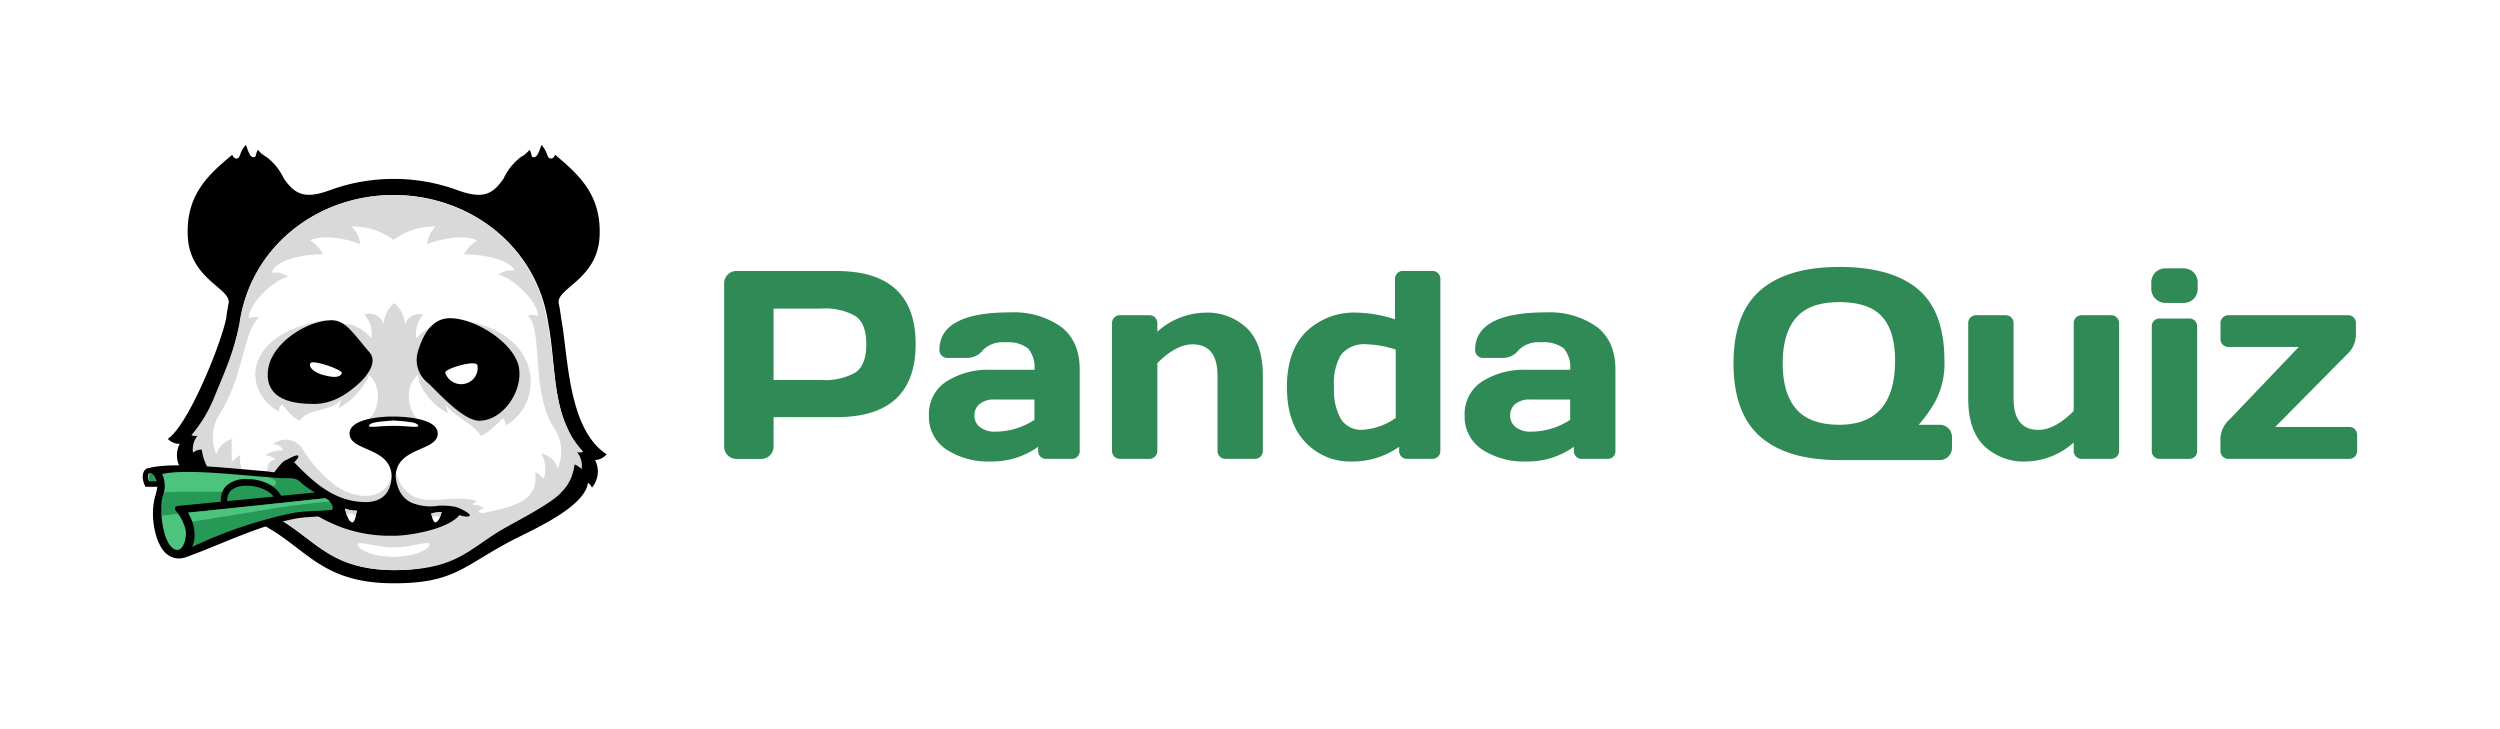 <svg xmlns="http://www.w3.org/2000/svg" viewBox="0 0 350 102"><defs><style>.cls-1,.cls-5{fill:#fff;}.cls-2{fill:#259955;}.cls-2,.cls-3,.cls-4,.cls-5,.cls-7{fill-rule:evenodd;}.cls-3,.cls-6{fill:#d9d9d9;}.cls-7{fill:#4cc47e;}.cls-8{fill:#308a56;}</style></defs><title>PandaQuiz-logo</title><g id="Layer_2" data-name="Layer 2"><rect class="cls-1" width="350" height="102"/><path class="cls-2" d="M22,101.41a2.13,2.13,0,0,0-.3-.73.86.86,0,0,0-.59-.41h-.13a.3.3,0,0,0-.14.17,1,1,0,0,0,0,.5,2.15,2.15,0,0,0,.1.44H22Z" transform="translate(0 -34)"/><path class="cls-3" d="M48.28,79.41c-.71-.82-1.2,4.21-1.77,3.64-.77-.77.88-2.65-.45-2.82s1-1.69-1-1.33c-11.18,2.05-11.1,9.91-6,12.73a1.13,1.13,0,0,1,.42-1c.41.45,1.72,2.17,2.56,2.22,1-1.75,4.52-1.17,5.69-2.93a3.78,3.78,0,0,1-.41,1.23,8,8,0,0,0,2.37-1.74A8.72,8.72,0,0,0,50.82,88c.45-.72.74-.79.77-1.51,1.85,1.38,1.69,4.71,0,6.25a18.8,18.8,0,0,1,3.43-.42h.08a18.8,18.8,0,0,1,3.43.42c-1.65-1.54-1.81-4.87,0-6.25a4.72,4.72,0,0,0,.77,2.19,8.71,8.71,0,0,0,1.13,1.44,8,8,0,0,0,2.37,1.74,3.78,3.78,0,0,1-.41-1.23c1.17,1.77,3.9,2.59,4.87,4.34.84,0,2.7-2,3.11-2.41a1.13,1.13,0,0,1,.42,1C76,90.71,76.38,81,65.2,78.91c-2-.37.37,1.15-1,1.33s.32,2-.45,2.82c-.57.57-1.06-4.46-1.77-3.64-1.13-.15-2.69.8-3.71,1.95a3.94,3.94,0,0,1,1-3.3,2,2,0,0,0-2.55,1.36,4.34,4.34,0,0,0-1.52-3v-.1l0,0,0,0v.1a4.34,4.34,0,0,0-1.52,3A2,2,0,0,0,51,78.05a3.94,3.94,0,0,1,1,3.3c-1-1.15-2.58-2.1-3.71-1.95Z" transform="translate(0 -34)"/><path class="cls-4" d="M72.65,85.49c.57,3.27-2.24,7.41-5.56,7.41-2.31,0-5.93-4.16-7.16-5.27a4.07,4.07,0,0,1-1.46-4.27c1-3.51,2.62-4.86,4.67-4.81,3.46.08,8.91,3.47,9.52,6.94Z" transform="translate(0 -34)"/><path class="cls-5" d="M65.08,87.73a2.37,2.37,0,0,1-2.75-1.54c-.11-.57,4.21-1.85,4.5-1.08a2.23,2.23,0,0,1-1.75,2.61Z" transform="translate(0 -34)"/><path class="cls-4" d="M32,76.51c.48-2.12-5.42-3.33-5.71-9.41-.29-5.91,3-8.73,6.22-11.43.25.55.51.57.76.49.41-.12.25-.92,1.16-1.87.3.79.58,1.93,1.22,1.69.25-.09.14-.54.47-1a3.6,3.6,0,0,0,1.2,1,8.09,8.09,0,0,1,2.41,3c1.59,2.31,3,2.93,6.56,1.61a25.7,25.7,0,0,1,8.79-1.54h.08a25.7,25.7,0,0,1,8.79,1.54c3.61,1.32,5,.7,6.56-1.61a8.09,8.09,0,0,1,2.41-3,3.6,3.6,0,0,0,1.2-1c.33.45.22.9.46,1,.64.23.93-.9,1.22-1.69.92,1,.75,1.75,1.16,1.87.26.08.51.06.76-.49,3.19,2.7,6.51,5.52,6.22,11.43-.29,6.08-6.2,7.29-5.71,9.41q.21,1,.32,2c1,5.07.88,15.53,6.38,19.09a2.29,2.29,0,0,1-1.62.81,3.48,3.48,0,0,1-.43,3.84c-.22-.4-.48-.63-.57-.64-.46,3.45-7.95,6.65-10.63,8.05-6.83,3.58-8.06,6-16.52,6h-.08c-9.68,0-12-4.56-17.51-7.74a32,32,0,0,0-5.91-3c-2.09-.82-5.59-3-5.5-5.5-.09,0-.35.16-.57.56a3.48,3.48,0,0,1-.43-3.84,2.26,2.26,0,0,1-1.67-.7c2.85-1.85,7.49-13.35,8.19-16.94q.11-1,.32-2ZM55.13,61.31h0c-10.72,0-20.07,7.29-21.57,18a47.48,47.48,0,0,1-4.4,12.31c-1.84,3.9-.64,9.69,3.83,11.45,2.61,1,3.27,1.93,5.76,3.37,5.08,2.94,7.86,7.37,16.42,7.38s10.28-3.56,15.36-6.5c5.42-3.14,12.8-5.11,8.87-13.44-2-4.29-1.7-9.74-2.64-14.57-1.5-10.67-10.86-18-21.57-18Z" transform="translate(0 -34)"/><path class="cls-4" d="M37.57,85.49c-.57,3.27,1.53,5,5.88,5.05,3.29.21,5.62-1.8,6.85-2.91s2.54-3,1.46-4.27c-2.26-2.6-3.36-4.57-5.41-4.53-3.46.08-8.17,3.18-8.77,6.65Z" transform="translate(0 -34)"/><path class="cls-5" d="M45.27,86.5c1.24.34,2.34.46,2.59-.28.14-.43-4.07-1.94-4.4-1.37s.57,1.32,1.81,1.66Z" transform="translate(0 -34)"/><path class="cls-6" d="M38.16,71.88c.7-1.48,4.19-2.31,7.12-2.27a5.65,5.65,0,0,0-1.85-1.95c1.77-.94,5.54-.13,7,.54a4,4,0,0,0-1.21-2.48A9.32,9.32,0,0,1,55,67.52a.23.23,0,0,0,.2,0A9.32,9.32,0,0,1,61,65.72a4,4,0,0,0-1.21,2.48c1.47-.67,5.24-1.47,7-.54a5.65,5.65,0,0,0-1.85,1.95c2.93,0,6.42.79,7.12,2.27a3.15,3.15,0,0,0-2.28.56c2.47.64,5.67,4.17,5.51,5.8a2.63,2.63,0,0,0-1.42-.09c2.23,2,.37,10.42,3.64,15.67a6,6,0,0,1,.64,5.6v0l0,.07-.06.11a3.1,3.1,0,0,0-2.33-2.12,4.33,4.33,0,0,1,.35,3.57v0h0a4.83,4.83,0,0,0-1.19-1c.59,4.13-3.13,4.88-6.88,5.69,0,0,0,0,0,0a1.4,1.4,0,0,1-1.07-.05.79.79,0,0,1,.79-.43,1.66,1.66,0,0,0-1.61-.55,1.09,1.09,0,0,1,.68-.53c-4.16-1.41-8.81,2-11.15-3.25-.61-1.36-.77-4.14,3.15-4.9,1.67-.33,3.08-1.84,1.79-2.32a13.31,13.31,0,0,0-5.41-.7h0a13.31,13.31,0,0,0-5.41.7c-1.3.47.12,2,1.79,2.32,3.92.76,3.57,3.47,3.15,4.9C53.7,104.12,49.85,104,47,102a17.69,17.69,0,0,1-4.68-5.23,2.82,2.82,0,0,0-4.16-.54,1.5,1.5,0,0,1,1.52.82,4.14,4.14,0,0,0-2.54.7,2.43,2.43,0,0,1,1.5.61c-1.47,0-1.44,2.11-.78,2.61,2.31,1.46,4.64,3.75,7,5.52a84.69,84.69,0,0,0-8.74-3.5c-.87-.34-2.81-3.06-2.49-5.29a4.84,4.84,0,0,0-1.19,1h0v0l0-.08v0l0-.08v0l0-.08v0l0-.08v0l0-.08v0l0-.08v-.68s0-.06,0-.09v0s0-.06,0-.09v0s0-.06,0-.08v-.23h0v-.1h0v-.12l0-.09v0l0-.1v0l0-.1v0l0-.1v0l0-.1h0l0-.11h0l0-.11h0l0-.11h0l0-.11h0l0-.11h0l.05-.11h0l.06-.11h0l.06-.11a3.1,3.1,0,0,0-2.33,2.12l-.06-.11,0-.07v0a6,6,0,0,1,.64-5.6c3.27-5.25,3.17-11.32,5.4-13.35a2.63,2.63,0,0,0-1.42.09c-.15-1.62,3-5.15,5.51-5.8a3.15,3.15,0,0,0-2.28-.56ZM54.89,109a47.55,47.55,0,0,1,5.69-1.57l-1.9-2.35a8.22,8.22,0,0,1-3.57-1.16,8.22,8.22,0,0,1-3.57,1.16L54.89,109Zm.26-47.7h-.08c0-1.29,0-1,0,0-10.71,0-20.05,7.29-21.55,18-.8,4.08-2.1,6.82-3.54,10.35a19.2,19.2,0,0,1-3.18,5.26,1,1,0,0,0,.87.06,3.11,3.11,0,0,0-.65,2.4,1.89,1.89,0,0,1,1.22-.43,7.77,7.77,0,0,0,4.7,6.06c2.61,1,3.79,2.31,6.28,3.75,5.07,2.93,7,7,15.84,7.06h.08c8.85,0,10.38-2.92,15.46-5.85,1.79-1,7-3.72,8-5.07A5.76,5.76,0,0,0,80.38,99a2.72,2.72,0,0,1,1.05.68,3.11,3.11,0,0,0-.65-2.4,1,1,0,0,0,.87-.06c-4.45-4.71-3.66-11.27-5-17.92-1.5-10.67-10.84-17.95-21.55-18Z" transform="translate(0 -34)"/><path class="cls-4" d="M40,98.4h0a4.7,4.7,0,0,0-.4.29,9.77,9.77,0,0,0-1.46,1.85c-.14.22.23,0,.45.15a.47.47,0,0,0,.43,0c.65,2.57,4.49,5.49,8.67,7.09A19.85,19.85,0,0,0,55.05,109h0c2,.06,7.67-.87,9.26-2.88h0a5.45,5.45,0,0,0,.83.18c.61.07,1-.13.1-.66a6.08,6.08,0,0,0-1.47-.68,9.75,9.75,0,0,0-2.35-.16h0a7,7,0,0,1-3.32-.25c-1.69-.49-2.55-2-2.71-3.86.11-4.17,5.89-3.46,5.89-6,0-2.08-4.43-2.36-6.13-2.38h-.08c-1.7,0-6.13.3-6.13,2.38,0,2.55,5.78,1.83,5.89,6-.12,2.62-1.64,3.59-3.63,3.6-4.2,0-7.16-2.62-9.84-5.39l-.19-.19a4.14,4.14,0,0,0,.33-.33c.4-.46.44-.87-.48-.45a7.25,7.25,0,0,0-1,.52Z" transform="translate(0 -34)"/><path class="cls-5" d="M50,105.5a3.63,3.63,0,0,1-1.66-.29,2.56,2.56,0,0,0,.08.39c.29,1.22.66,1.5.9,1.53s.45-.57.55-1.14a2.7,2.7,0,0,1,.14-.49Z" transform="translate(0 -34)"/><path class="cls-3" d="M48.62,106.34c-.07-.68,1.16-.59,1.1.14a9.06,9.06,0,0,1,.24-1,4.16,4.16,0,0,1-1.66-.29,2.56,2.56,0,0,0,.08.39,4.74,4.74,0,0,0,.24.74Z" transform="translate(0 -34)"/><path class="cls-7" d="M41.1,100.29l-20-.39a3.62,3.62,0,0,1,1.28,1.88c0,.08,0,.15,0,.22-.05,1.67-1.44,4.83.17,7.47.82,1.34,2.38,1.95,3.1,1.41,1.32-1,1.47-3.4-.77-5.68l20.44-2a19.52,19.52,0,0,1-4.24-2.92Z" transform="translate(0 -34)"/><path class="cls-2" d="M22.29,106.21c5.86-.45,11.53-2.27,17.41-2.45l4.37-.8a9.54,9.54,0,0,1-1.72-1.45l-1.54-1-6.75-.48c1.85.29,5.11.83,4.53,1.76-1,1.61-10.62.77-15.94,1.16l-.36,3.23Z" transform="translate(0 -34)"/><path class="cls-2" d="M39.25,103.82c.43,1.62-.2,2.89-3.08,3.08s-4.29-.46-4.69-2.53c-.48-2.47,1-2.35,3-2.36,3,0,4.41.43,4.78,1.8Z" transform="translate(0 -34)"/><path class="cls-2" d="M45.34,103.21l-20.44,2c2.16,2.36,1.84,6,.77,6.29l11.16-3.9,4.35-1.16,5.53-.71q.89-1.17-1.37-2.53Z" transform="translate(0 -34)"/><path d="M45.51,103.76l-19.17,2c1.22,2.08,1,4.07.53,4.83a63,63,0,0,1,14.08-4.76c1.75-.33,3.69-.25,5.54-.45a.69.69,0,0,0,0-.7h0a2.17,2.17,0,0,0-1-.93Zm-7.2-.24a3.34,3.34,0,0,0-1-.83,5.55,5.55,0,0,0-2.88-.67,3,3,0,0,0-2.16.7,2,2,0,0,0-.45,1.44l6.45-.63Zm-7.38.72a2.89,2.89,0,0,1,.69-2.16,3.82,3.82,0,0,1,2.85-1,6.46,6.46,0,0,1,3.36.8,4.14,4.14,0,0,1,1.53,1.53l4.71-.46h0q-.41-.25-.86-.56c-1.78-1.22-1.19-1.47-3.28-1.44-.76,0-1.57-.08-2.33-.14-5.32-.41-11.66-1.16-14.91-.45a3.72,3.72,0,0,1,.12,3c-.58,1.69-.08,6.23,1.32,7.34.83.66,1.47.1,1.75-.95A3.93,3.93,0,0,0,26,108.2a7,7,0,0,0-1.42-2.75.37.37,0,0,1,.25-.61l6.1-.6Zm-9-2.84a2.13,2.13,0,0,0-.3-.73.86.86,0,0,0-.59-.41h-.13a.3.3,0,0,0-.14.17,1,1,0,0,0,0,.5,2.15,2.15,0,0,0,.1.44H22Zm.05.75H20.36l-.1-.22A3.13,3.13,0,0,1,20,101a1.76,1.76,0,0,1,.09-.87,1,1,0,0,1,.54-.58l.13,0h0c3.27-.93,11.23,0,16.65.44a9.05,9.05,0,0,0,3.64-.06h.14l.1.09q1.25,1.06,2.3,1.78a12.57,12.57,0,0,0,1.77,1h0l.08,0,1.26.57-.39,0a3,3,0,0,1,.76.86h0A1.39,1.39,0,0,1,47,106l-.08.11-.13,0c-2,.26-4,.2-5.65.54-5.26,1.05-10.36,3.67-15.37,5.45l-.09,0h0a2.53,2.53,0,0,1-2.13-.39c-1.66-1-2.69-5.23-1.82-8.24a7.89,7.89,0,0,0,.3-1.34Z" transform="translate(0 -34)"/><path class="cls-7" d="M37.57,104.61h0c-3.74.4-7.48.8-11.22,1.17a7,7,0,0,1,.42.84q.09.21.16.42c2.74-.46,5.85-.94,8.59-1.4,3.34-.57,6.59-1.06,10-1.37l.67-.06a3.31,3.31,0,0,0-.5-.38l-.12-.08-7.94.85Z" transform="translate(0 -34)"/><path class="cls-5" d="M55.15,110.64h-.08c-2.51,0-5.51-1.18-4.95-.22.42.71,2.07,1.44,4.95,1.56h.08c2.88-.11,4.53-.85,4.95-1.56.56-1-2.43.24-4.95.22Z" transform="translate(0 -34)"/><path class="cls-5" d="M55.08,93.62h.06c2.15,0,3.9.41,3.32-.18-.22-.23-.86-.42-3.32-.57h-.06c-2.47.15-3.1.34-3.32.57-.58.6,1.17.16,3.32.18Z" transform="translate(0 -34)"/><path class="cls-5" d="M61.82,105.7c-.29,1.14-.64,1.41-.87,1.43s-.45-.57-.55-1.14l0-.12a10.13,10.13,0,0,1,1.45-.17Z" transform="translate(0 -34)"/><path class="cls-3" d="M61.82,105.7a6.6,6.6,0,0,1-.29.84c-.13-.38-.8-.36-1,0,0-.17-.09-.37-.12-.57l0-.12a10.16,10.16,0,0,1,1.45-.17Z" transform="translate(0 -34)"/><path class="cls-8" d="M101.38,96.52V73.68a1.71,1.71,0,0,1,.5-1.23,1.62,1.62,0,0,1,1.21-.51h14q11.1,0,11.1,10.23t-11.1,10.23H108.3v4.13a1.72,1.72,0,0,1-1.72,1.72h-3.45a1.69,1.69,0,0,1-1.23-.5A1.65,1.65,0,0,1,101.38,96.52Zm6.92-9.32H115a8.63,8.63,0,0,0,4.68-1q1.6-1,1.6-4t-1.6-4a8.64,8.64,0,0,0-4.68-1h-6.7Z" transform="translate(0 -34)"/><path class="cls-8" d="M132.48,96.92a5.47,5.47,0,0,1-2.43-4.77,5.38,5.38,0,0,1,2.43-4.73,10.93,10.93,0,0,1,6.27-1.65h6.07a4,4,0,0,0-.9-3,4.58,4.58,0,0,0-3.15-.84A3.88,3.88,0,0,0,137.62,83a2.78,2.78,0,0,1-2.23,1.11h-2.73a1.11,1.11,0,0,1-.82-.32,1.08,1.08,0,0,1-.32-.8q0-5.27,10-5.26a11.51,11.51,0,0,1,7,2q2.64,2,2.64,6V97.12A1.07,1.07,0,0,1,150,98.24h-3.54a1.07,1.07,0,0,1-.81-.32,1.1,1.1,0,0,1-.31-.8v-.57a11.14,11.14,0,0,1-6.69,2.06A10.72,10.72,0,0,1,132.48,96.92Zm4.68-6.37a2,2,0,0,0-.74,1.61,2,2,0,0,0,.77,1.63,3.32,3.32,0,0,0,2.18.64,10.09,10.09,0,0,0,5.45-1.65V89.93h-5.63A3.06,3.06,0,0,0,137.16,90.55Z" transform="translate(0 -34)"/><path class="cls-8" d="M155.68,97.12V79.27a1.11,1.11,0,0,1,.32-.82,1.08,1.08,0,0,1,.8-.32h4.11a1.08,1.08,0,0,1,.8.32,1.11,1.11,0,0,1,.32.82v1.16a10.27,10.27,0,0,1,6.72-2.66,8,8,0,0,1,5.81,2.17q2.24,2.17,2.24,6.65V97.12a1.08,1.08,0,0,1-.32.8,1.11,1.11,0,0,1-.82.32h-4.09a1.1,1.1,0,0,1-1.12-1.12V86.59q0-4.38-3.5-4.38-2.29,0-4.92,2.62V97.12a1.1,1.1,0,0,1-1.12,1.12H156.8a1.1,1.1,0,0,1-1.12-1.12Z" transform="translate(0 -34)"/><path class="cls-8" d="M189.16,98.61a8.51,8.51,0,0,1-6.41-2.7q-2.58-2.7-2.58-7.73t2.67-7.72A9.67,9.67,0,0,1,190,77.77a17.91,17.91,0,0,1,5.3.94V73.07a1.11,1.11,0,0,1,.32-.82,1.08,1.08,0,0,1,.8-.32h4.09a1.1,1.1,0,0,1,1.14,1.14V97.12a1.08,1.08,0,0,1-.32.8,1.11,1.11,0,0,1-.82.32H197a1.08,1.08,0,0,1-.81-.32,1.1,1.1,0,0,1-.31-.8v-.57A11.35,11.35,0,0,1,189.16,98.61Zm-1.39-15a7.79,7.79,0,0,0-1,4.56,8.2,8.2,0,0,0,1,4.57,3.38,3.38,0,0,0,3,1.43,9.09,9.09,0,0,0,4.63-1.65V82.94a13.9,13.9,0,0,0-4-.73A4.15,4.15,0,0,0,187.77,83.63Z" transform="translate(0 -34)"/><path class="cls-8" d="M207.48,96.92a5.47,5.47,0,0,1-2.43-4.77,5.38,5.38,0,0,1,2.43-4.73,10.93,10.93,0,0,1,6.27-1.65h6.07a4,4,0,0,0-.9-3,4.58,4.58,0,0,0-3.15-.84A3.88,3.88,0,0,0,212.62,83a2.78,2.78,0,0,1-2.23,1.11h-2.73a1.11,1.11,0,0,1-.82-.32,1.08,1.08,0,0,1-.32-.8q0-5.27,10-5.26a11.51,11.51,0,0,1,7,2q2.64,2,2.64,6V97.12A1.07,1.07,0,0,1,225,98.24h-3.54a1.07,1.07,0,0,1-.81-.32,1.09,1.09,0,0,1-.31-.8v-.57a11.15,11.15,0,0,1-6.69,2.06A10.72,10.72,0,0,1,207.48,96.92Zm4.68-6.37a2,2,0,0,0-.74,1.61,2,2,0,0,0,.77,1.63,3.32,3.32,0,0,0,2.18.64,10.08,10.08,0,0,0,5.45-1.65V89.93h-5.63A3.06,3.06,0,0,0,212.16,90.55Z" transform="translate(0 -34)"/><path class="cls-8" d="M242.69,84.9q0-7,3.76-10.26t11.05-3.27q7.29,0,11,3.1t3.72,10a11.22,11.22,0,0,1-1.43,6,20.2,20.2,0,0,1-2.17,3h2.92a1.71,1.71,0,0,1,1.74,1.72v1.5a1.71,1.71,0,0,1-1.74,1.72H257.46q-7.25,0-11-3.26T242.69,84.9Zm14.77,8.57q7.85,0,7.85-9,0-4.16-1.85-6.17t-6-2q-4.12,0-6,2.18t-1.88,6.38q0,4.2,1.88,6.39T257.46,93.47Z" transform="translate(0 -34)"/><path class="cls-8" d="M275.55,89.78V79.27a1.1,1.1,0,0,1,.32-.82,1.08,1.08,0,0,1,.8-.32h4.11a1.08,1.08,0,0,1,.8.32,1.11,1.11,0,0,1,.32.82V89.78q0,4.4,3.49,4.4,2.29,0,4.93-2.64V79.27a1.11,1.11,0,0,1,.32-.82,1.08,1.08,0,0,1,.8-.32h4.09a1.1,1.1,0,0,1,1.14,1.14V97.12a1.08,1.08,0,0,1-.32.8,1.11,1.11,0,0,1-.82.32h-4.09a1.1,1.1,0,0,1-1.12-1.12V95.95a10.27,10.27,0,0,1-6.72,2.66,8,8,0,0,1-5.81-2.17Q275.55,94.26,275.55,89.78Z" transform="translate(0 -34)"/><path class="cls-8" d="M301.18,74.3v-.62a2.1,2.1,0,0,1,.56-1.54,2.08,2.08,0,0,1,1.55-.57h2.28a2.1,2.1,0,0,1,1.54.56,2.08,2.08,0,0,1,.57,1.55v.62a2.1,2.1,0,0,1-.56,1.54,2.07,2.07,0,0,1-1.55.57h-2.28a2,2,0,0,1-2.11-2.11Zm.07,22.82V79.71a1.07,1.07,0,0,1,.32-.81,1.1,1.1,0,0,1,.8-.31h4.11a1.08,1.08,0,0,1,.81.32,1.1,1.1,0,0,1,.31.8V97.12a1.07,1.07,0,0,1-.32.81,1.1,1.1,0,0,1-.8.31h-4.11a1.07,1.07,0,0,1-1.12-1.12Z" transform="translate(0 -34)"/><path class="cls-8" d="M310.87,81.45V79.27A1.1,1.1,0,0,1,312,78.13h16.71a1.08,1.08,0,0,1,.81.32,1.12,1.12,0,0,1,.31.82V81a3.79,3.79,0,0,1-1.3,2.66l-10,10.11h10.33A1.1,1.1,0,0,1,330,94.94v2.18a1.08,1.08,0,0,1-.32.8,1.1,1.1,0,0,1-.82.32H312a1.11,1.11,0,0,1-.82-.32,1.08,1.08,0,0,1-.32-.8V95.34a3.83,3.83,0,0,1,1.32-2.66l9.65-10.11H312a1.11,1.11,0,0,1-.82-.32A1.08,1.08,0,0,1,310.87,81.45Z" transform="translate(0 -34)"/></g></svg>